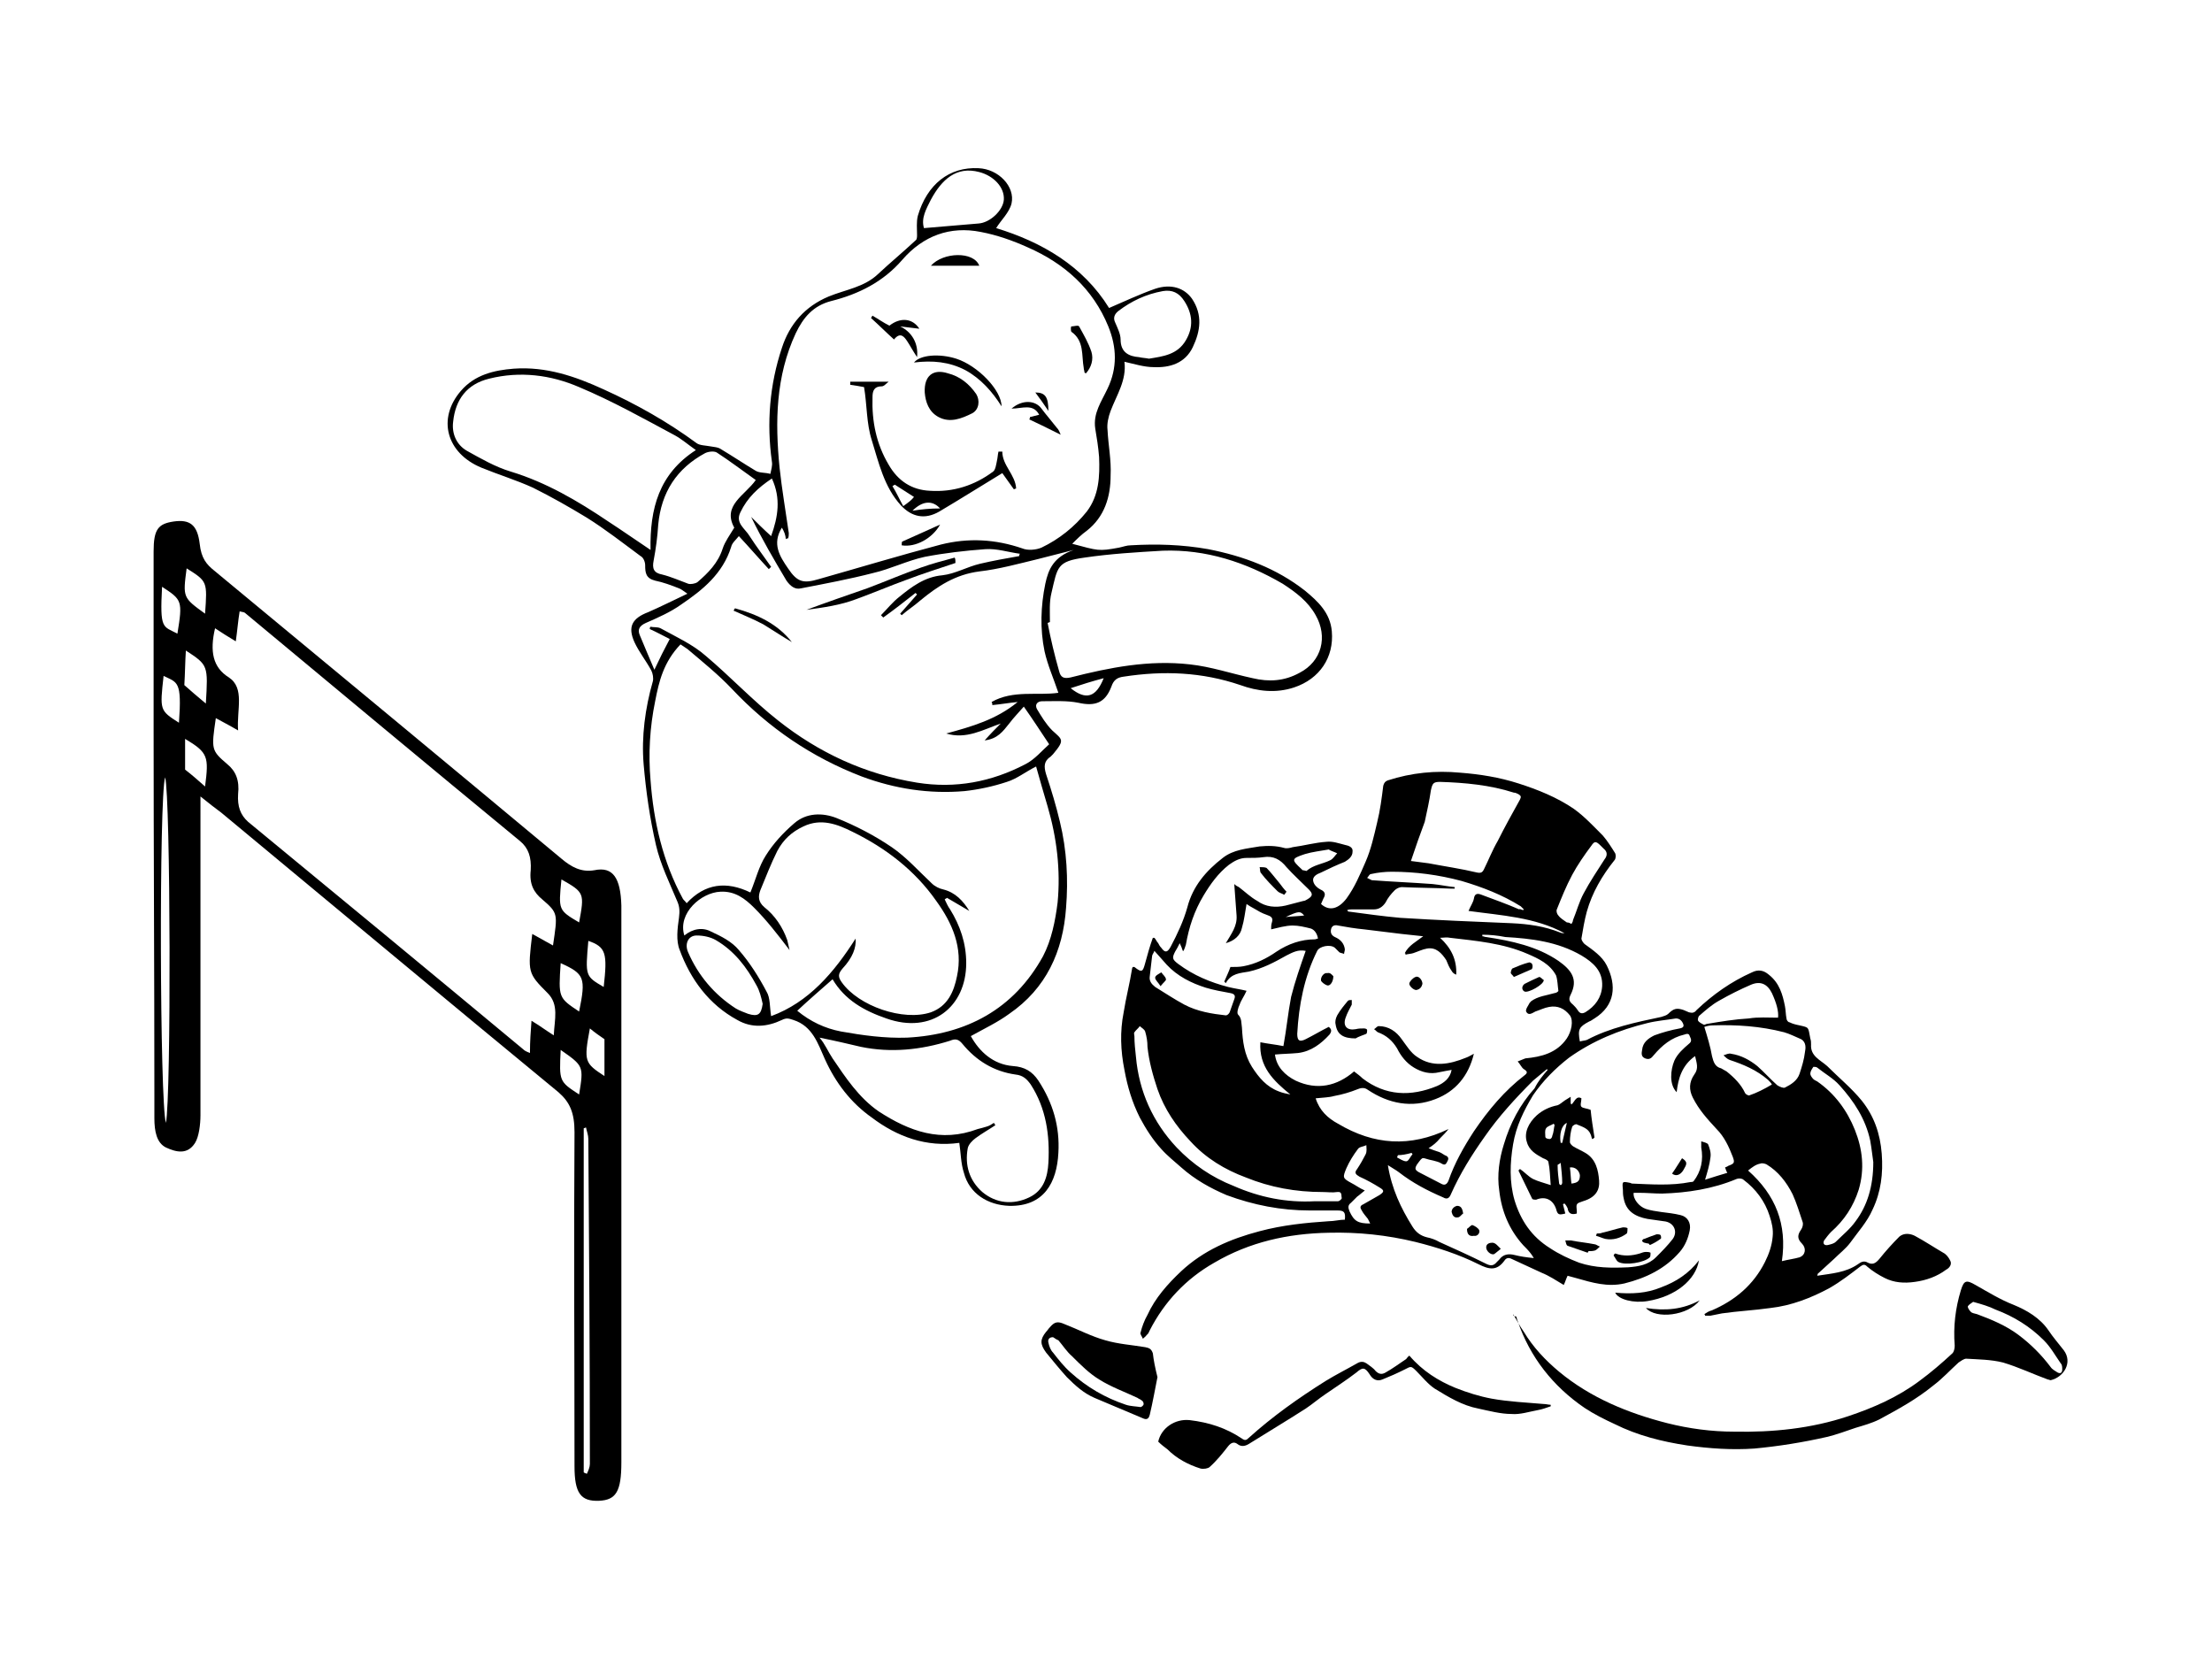 <?xml version="1.0" encoding="utf-8"?>
<!-- Generator: Adobe Illustrator 17.1.0, SVG Export Plug-In . SVG Version: 6.00 Build 0)  -->
<!DOCTYPE svg PUBLIC "-//W3C//DTD SVG 1.1//EN" "http://www.w3.org/Graphics/SVG/1.1/DTD/svg11.dtd">
<svg version="1.1" id="Layer_1" xmlns="http://www.w3.org/2000/svg" xmlns:xlink="http://www.w3.org/1999/xlink" x="0px" y="0px"
	 viewBox="0 0 288 216" enable-background="new 0 0 288 216" xml:space="preserve">
<g>
	<path d="M131.9,138.8c1.5,0.1,2.5,0.7,3.3,1.9c1.9,2.9,2.8,6,2.6,9.4c-0.2,3.9-1.9,7-6.4,6.9c-2.8-0.1-5.2-1.6-5.9-4.3
		c-0.4-1.2-0.4-2.6-0.6-3.9c-4.3,0.6-8.1-0.8-11.4-3.3c-2.7-1.9-4.7-4.5-6.1-7.6c-0.9-2-1.6-4.3-4.1-5.1c-0.6-0.2-0.9-0.3-1.5,0
		c-1.9,0.9-3.9,1.1-5.8,0c-3.7-2-6.1-5.3-7.5-9.1c-0.5-1.2-0.3-2.8-0.1-4.2c0.1-0.8,0.1-1.4-0.2-2.1c-1-2.4-2.2-4.8-2.8-7.4
		c-0.8-3.5-1.3-7-1.6-10.5c-0.3-3.6,0.2-7.3,1.2-10.8c0.1-0.4,0-1-0.2-1.4c-0.7-1.3-1.6-2.4-2.2-3.7c-0.9-2-0.3-3.1,1.8-3.9
		c1.6-0.7,3.2-1.5,5.1-2.4c-0.6-0.4-0.8-0.6-1.1-0.7c-1-0.4-2.1-0.8-3.1-1c-1.2-0.3-1.3-1-1.3-2c0-0.4-0.2-1-0.6-1.2
		c-2.3-1.7-4.6-3.5-7-5c-2.3-1.4-4.6-2.7-7-3.9c-2.2-1-4.5-1.7-6.7-2.6c-4.6-1.9-5.8-6.4-2.7-10c1.8-2.1,4.3-2.7,6.9-2.9
		c4.2-0.3,8,1,11.7,2.7c4.2,1.9,8.3,4.2,12.1,7c0.4,0.3,1.2,0.3,1.7,0.4c0.5,0.1,1.1,0.1,1.5,0.4c1.5,0.9,3,1.9,4.5,2.8
		c0.5,0.3,1.2,0.2,1.9,0.4c0.1-0.5,0.3-1.1,0.2-1.6c-0.7-5-0.3-10,1.3-14.8c1-3.1,3-5.4,6.1-6.7c2.2-0.9,4.6-1.2,6.4-2.9
		c1.6-1.5,3.3-2.9,4.9-4.4c0.2-0.1,0.2-0.5,0.2-0.7c0-0.8-0.1-1.7,0.1-2.5c1.2-4.1,4.1-6.4,7.9-6.2c2.6,0.1,4.8,2.4,4.3,4.6
		c-0.3,1.2-1.4,2.2-2,3.2c5.9,1.8,11.3,4.9,14.7,10.4c2.1-0.9,4-1.8,6-2.5c2.1-0.7,3.8-0.1,4.8,1.3c1.4,2.1,1.1,4.2,0.1,6.3
		c-1,2.1-3,2.7-5.1,2.6c-1.2,0-2.5-0.4-3.8-0.7c0.3,2.4-1,4.3-1.8,6.4c-0.3,0.8-0.5,1.7-0.4,2.5c0.1,2,0.5,3.9,0.4,5.9
		c0,2.8-0.8,5.4-3.1,7.2c-0.7,0.5-1.3,1.1-1.9,1.7c3.4,0.9,3.4,1,6.1,0.5c0.5-0.1,1-0.3,1.5-0.3c3.4-0.2,6.7-0.1,10.1,0.5
		c4.6,0.9,8.9,2.5,12.6,5.4c1.7,1.4,3.3,2.9,3.5,5.3c0.3,3.4-1.6,6.2-4.9,7.3c-2.4,0.8-4.8,0.5-7-0.3c-5-1.7-10-1.9-15.2-1.1
		c-0.8,0.1-1.3,0.4-1.6,1.3c-0.8,2.1-2.1,2.6-4.3,2.1c-1.5-0.3-3.1-0.2-4.7-0.2c-0.6,0-1,0.4-0.7,1c0.6,1,1.2,2,2,2.8
		c1.3,1.2,1.7,1.2,0.1,3.1c-0.1,0.1-0.2,0.2-0.3,0.3c-0.9,0.6-0.9,1.3-0.6,2.3c0.7,2.1,1.3,4.1,1.8,6.2c0.9,3.7,1.1,7.5,0.8,11.2
		c-0.4,5.7-2.6,10.5-7.4,13.8c-1.5,1.1-3.2,1.9-5,2.9C127.5,136.9,129.3,138.6,131.9,138.8z M101.8,68.7c-1.3,2.1-0.3,3.7,0.8,5.3
		c1.2,1.8,2,2,4,1.4c5.3-1.5,10.6-3.1,15.9-4.5c3.6-0.9,7.1-0.7,10.6,0.5c0.7,0.3,1.8,0.2,2.5-0.1c2.3-1.1,4.3-2.7,5.9-4.7
		c1.6-2.1,1.7-4.6,1.6-7.1c-0.1-1.3-0.3-2.5-0.5-3.7c-0.3-2,0.8-3.5,1.6-5.2c1.3-2.7,1.2-5.4,0.1-8.1c-2-4.9-5.7-8.2-10.5-10.3
		c-2-0.9-4-1.6-6.1-2c-4-0.8-7.5,0.5-10.2,3.6c-2.5,2.9-5.7,4.5-9.3,5.4c-2.3,0.6-3.6,2.1-4.6,4.2c-2.6,5.6-2.7,11.5-2.1,17.5
		c0.3,2.8,0.8,5.7,1.2,8.5c0,0.2,0,0.5-0.1,0.7c-0.1,0-0.2,0-0.3,0.1C102.3,69.7,102.1,69.2,101.8,68.7z M119.4,77.4
		c-0.1-0.1-0.1-0.1-0.2-0.2c-1.4,1.1-2.8,2.2-4.2,3.2c-0.1-0.1-0.2-0.2-0.3-0.3c0.8-0.8,1.5-1.7,2.4-2.4c1.6-1.3,3.3-2.6,5.6-2.8
		c1.7-0.2,3.2-1.1,4.9-1.5c1.7-0.4,3.4-0.7,5.1-1c0-0.1,0-0.2,0.1-0.3c-1.5-0.2-3-0.7-4.5-0.6c-2.7,0.2-5.3,0.5-7.9,1
		c-2.3,0.5-4.5,1.6-6.7,2.1c-3.1,0.8-6.3,1.4-9.4,2c-0.8,0.2-1.4-0.3-1.9-1c-1.6-2.7-3.2-5.4-4.6-8.3c0.8,0.8,1.6,1.6,2.6,2.5
		c0.9-2.5,1.3-4.9,0.1-7.5c-1.8,1.2-3.2,2.5-4.1,4.4c-0.7,1.4,0.6,2.1,1.2,3.1c0.9,1.4,1.9,2.7,2.8,4c-0.1,0.1-0.2,0.2-0.3,0.3
		c-1.3-1.4-2.5-2.8-3.9-4.3c-0.4,0.5-0.9,0.9-1,1.4c-1.1,3.5-3.7,5.6-6.5,7.5c-1.4,1-3,1.7-4.6,2.4c-0.9,0.4-1.1,0.9-0.8,1.6
		c0.6,1.4,1.2,2.9,1.9,4.5c0.7-1.5,1.3-2.7,2-4c-0.8-0.4-1.7-0.9-2.6-1.3c0-0.1,0-0.2,0.1-0.3c0.4,0.1,0.9,0,1.3,0.2
		c2,1.1,4.2,2.1,5.9,3.6c3.2,2.7,6.1,5.8,9.4,8.4c5.3,4.2,11.3,7,18.1,8.1c5,0.8,9.7-0.1,14.1-2.4c1.2-0.6,2.2-1.8,3.1-2.6
		c-1.2-1.8-2.1-3.2-3.3-4.9c-0.6,0.7-1.3,1.4-1.9,2.2c-0.8,1-1.5,2-3.2,2.2c0.8-0.9,1.4-1.5,2.1-2.2c-2.3,0.8-4.5,2.1-7.1,1.3
		c3.3-0.9,6.5-1.8,9.3-4.1c-1.1,0.1-2.2,0.3-3.3,0.4c0-0.1,0-0.3-0.1-0.4c2.8-1.6,6-0.8,8.7-1.2c-0.6-1.8-1.4-3.6-1.8-5.4
		c-0.6-2.9-0.5-5.9,0.1-8.8c0.4-1.9,1.1-3.5,3.7-4.4c-1.6,0.4-3.1,0.8-4.7,1.2c-2.5,0.6-5,1.3-7.6,1.6c-3.1,0.4-5.4,1.9-7.7,3.8
		c-0.8,0.7-1.6,1.2-2.4,1.9c-0.1-0.1-0.2-0.2-0.2-0.2C118,79,118.7,78.2,119.4,77.4z M85.3,91.3c-0.7,3.4-0.9,6.9-0.6,10.3
		c0.4,5.4,1.6,10.6,4.2,15.4c0.1,0.2,0.3,0.3,0.5,0.6c2.4-2.6,5.2-2.9,8.3-1.4c0.7-1.7,1.1-3.4,2-4.8c1-1.6,2.3-3,3.7-4.2
		c1.6-1.4,3.7-1.4,5.5-0.7c2.5,1,5,2.3,7.2,3.8c1.9,1.3,3.5,3.1,5.2,4.7c0.4,0.4,1,0.7,1.5,0.8c1.6,0.4,2.6,1.5,3.4,2.8
		c-1-0.6-1.9-1.1-2.9-1.7c-0.1,0.1-0.2,0.1-0.3,0.2c0.2,0.4,0.4,0.9,0.7,1.3c1.3,2.1,2.1,4.4,2.1,7c0,5.7-4.5,9.3-10.4,7.2
		c-2.9-1-5.4-2.4-7-5.1c-1.6,1.4-3.1,2.7-4.6,4.1c1.7,1.4,3.6,2.3,5.7,2.7c2.8,0.5,5.7,0.9,8.6,0.8c7.7-0.4,13.9-3.7,17.7-10.6
		c1.1-2.1,1.6-4.6,1.9-7c0.4-4.2-0.1-8.4-1.3-12.5c-0.5-1.7-1-3.4-1.5-5.2c-1.4,0.7-2.5,1.6-3.8,2c-1.8,0.6-3.7,1-5.5,1.2
		c-4.6,0.4-9.1-0.3-13.4-1.9c-6.5-2.5-12.1-6.3-16.9-11.4c-1.8-1.9-3.8-3.5-5.8-5.2c-0.3-0.2-0.6-0.4-0.9-0.6
		C86.4,86.2,85.8,88.7,85.3,91.3z M98.2,118.2c-1.2-1.2-2.5-2.2-4.4-2.1c-2.5,0.1-5.6,2.8-4.7,5.7c1.1-0.9,2.4-1.1,3.5-0.5
		c1.3,0.6,2.7,1.3,3.6,2.4c1.4,1.6,2.6,3.5,3.6,5.4c0.5,0.8,0.4,2,0.6,3.2c4.9-1.8,8.2-5.7,11-10.1c0.1,1.2-0.4,2.5-1.7,3.9
		c-0.6,0.7-0.6,1.1-0.1,1.8c2.2,3.1,8,5.1,11.6,3.9c2.2-0.8,3-2.7,3.4-4.7c0.8-3.7-0.6-6.9-2.7-9.8c-2.8-4-6.6-6.9-10.9-9
		c-2-1-4.1-1.8-6.4-0.7c-1.5,0.7-2.6,1.7-3.4,3.2c-0.8,1.6-1.5,3.4-2.2,5.1c-0.3,0.8-0.3,1.5,0.5,2.2c1.4,1.1,2.4,2.6,3,4.3
		c0.1,0.4,0.2,0.9,0.3,1.3C101.2,121.6,99.8,119.8,98.2,118.2z M137.9,87.4c0.2,0.8,0.6,1,1.5,0.8c5.1-1.3,10.2-2.3,15.5-1.7
		c2.8,0.3,5.4,1.2,8.2,1.8c2.1,0.5,4.1,0.4,6.1-0.7c2.9-1.5,3.7-4.7,2.1-7.5c-1-1.8-2.6-3-4.3-4.1c-4.8-2.8-10-4.5-15.6-4.3
		c-3.4,0.2-6.8,0.4-10.2,0.9c-3.6,0.5-3.5,1.2-4.3,4.6c-0.3,1.2-0.2,2.5-0.2,3.8c-0.1,0-0.2,0.1-0.3,0.1
		C136.8,83.2,137.3,85.3,137.9,87.4z M90.6,58.6c-1-0.7-1.8-1.4-2.7-1.9c-4.1-2.2-8.2-4.5-12.5-6.3c-3.7-1.6-7.7-2.1-11.7-1.1
		c-2.9,0.7-4.4,2.7-4.7,5.6c-0.2,1.5,0.4,3,1.8,3.8c1.8,1,3.7,2.1,5.7,2.7c4.6,1.4,8.7,3.8,12.7,6.5c1.7,1.1,3.4,2.3,5.5,3.7
		C84.6,66.2,85.8,61.7,90.6,58.6z M108.4,137.8c1.7,2.5,3.4,5.1,6,6.9c4,2.6,8.1,4.1,12.9,2.3c0.4-0.1,0.8-0.2,1.1-0.3
		c0.4-0.1,0.7-0.3,1-0.5c0.1,0.1,0.1,0.2,0.2,0.3c-0.9,0.6-1.8,1.1-2.6,1.7c-0.4,0.3-0.9,0.8-1,1.3c-0.4,2.2,0.2,4.2,1.9,5.7
		c1.8,1.5,4,1.7,6.1,0.7c1.9-0.9,2.4-2.7,2.5-4.5c0.2-3.6-0.3-7.1-2.3-10.2c-0.5-0.7-1-1.2-2-1.3c-2.8-0.4-5.1-1.8-6.9-4
		c-0.5-0.6-0.9-0.7-1.6-0.4c-3.8,1.2-7.7,1.6-11.6,0.8c-1.7-0.4-3.4-0.8-5.4-1.2C107.4,135.9,107.8,136.9,108.4,137.8z M98.4,62.5
		c-1.7-1.2-3.4-2.5-5.1-3.6c-0.4-0.2-1.1-0.1-1.5,0.1c-3.7,2-5.7,5.1-6.1,9.3c-0.1,1.6-0.3,3.1-0.6,4.7c-0.2,1,0,1.6,1.1,1.8
		c1.2,0.3,2.3,0.8,3.4,1.2c0.3,0.1,0.9,0,1.2-0.2c1.4-1.2,2.7-2.5,3.3-4.4c0.3-0.9,0.9-1.7,1.5-2.7C94,65.8,97,64.5,98.4,62.5z
		 M154.4,44.3c1-1.7,0.9-3.4-0.2-5.1c-0.7-1.1-1.6-1.5-2.8-1.3c-2.2,0.4-4.1,1.3-5.8,2.6c-0.5,0.4-0.7,0.9-0.4,1.5
		c0.3,0.7,0.7,1.5,0.7,2.2c0,1.7,1.1,2.2,2.4,2.3c0.4,0.1,0.8,0.1,1.3,0.2C151.4,46.4,153.3,46.2,154.4,44.3z M127.4,29.1
		c1.5-0.1,3.2-1.7,3.3-3.1c0.1-1.6-1.3-3.1-3.2-3.6c-3-0.8-4.9,1-6.3,3.6c-0.6,1.2-1.3,2.4-0.9,3.7
		C122.8,29.5,125.1,29.3,127.4,29.1z M98.5,128.3c-1.3-2.4-2.9-4.5-5.3-5.9c-0.7-0.4-1.6-0.6-2.5-0.6c-1.1,0-1.6,1.1-1.1,2.2
		c1.3,3,3.4,5.5,6.2,7.3c0.5,0.3,1.1,0.5,1.6,0.7c1.3,0.4,1.7,0.1,1.9-1.3C99.1,129.8,98.9,129,98.5,128.3z M143.7,88.3
		c-1.5,0.4-2.8,0.8-4.3,1.3C141.4,91.2,142.7,90.8,143.7,88.3z"/>
	<path d="M114.8,50.3c-1,0-1.2,0.6-1.2,1.4c-0.1,3.2,0.5,6.1,2.1,8.8c1.2,2.1,3,3.3,5.4,3.4c3,0.2,5.8-0.7,8.2-2.5
		c0.3-0.2,0.4-0.9,0.5-1.4c0.1-0.4,0.1-0.8,0.2-1.2c0.2,0,0.3,0,0.5,0c0,1.8,1.7,3,1.8,4.8c-0.1,0-0.2,0.1-0.3,0.1
		c-0.5-0.7-1-1.4-1.5-2.1c-2.8,1.7-5.5,3.4-8.2,5c-1.9,1.1-3.6,0.7-5-0.8c-2.2-2.4-2.9-5.6-3.8-8.5c-0.7-2.2-0.6-4.5-1-6.9
		c-0.5-0.1-1.1-0.2-1.8-0.3c0-0.1,0-0.3,0-0.4c1.6,0,3.2,0,5,0C115.3,50,115.1,50.3,114.8,50.3z M122.4,66.2c-1-1.1-2.3-1-3.6,0.3
		C120,66.3,121.2,66.2,122.4,66.2z M119,64.7c-0.8-0.5-1.7-1.1-2.5-1.6c-0.1,0.1-0.2,0.1-0.3,0.2c0.5,0.8,0.9,1.7,1.4,2.6
		C118.3,65.4,118.7,65.1,119,64.7z"/>
	<path d="M120.4,51.1c0.1,1.2,0.5,2.5,1.8,3.2c1.5,0.8,3,0.2,4.4-0.5c0.9-0.5,1-1.7,0.5-2.5c-0.9-1.3-2.1-2.3-3.7-2.7
		C121.5,48,120.3,48.9,120.4,51.1z"/>
	<path d="M130.4,52.9c0-2.1-3.1-5.3-5.9-6.2c-2.2-0.7-4.7-0.5-5.5,0.5c2.4-0.3,4.6-0.1,6.7,1C127.7,49.3,129.2,51,130.4,52.9z"/>
	<path d="M115.8,42.4c-0.8-0.4-1.5-0.9-2.2-1.3c-0.1,0.1-0.1,0.2-0.2,0.3c1,0.9,2,1.9,3,2.8c0.8-1,1.3-0.4,1.7,0.2
		c0.4,0.6,0.7,1.2,1.3,2.1c0.2-1.8-0.7-3.3-2.2-4c0.8,0.1,1.6,0.2,2.5,0.3C118.8,41.4,117.2,41.3,115.8,42.4z"/>
	<path d="M141.4,48.6c0.7-0.8,1-1.8,0.7-2.8c-0.4-1.2-1-2.2-1.6-3.3c-0.1-0.2-0.7,0-1,0c-0.1,0-0.1,0.6,0,0.7
		c1.7,1.2,1.3,3.1,1.6,4.7c0,0.2,0.1,0.4,0.1,0.6C141.2,48.5,141.3,48.6,141.4,48.6z"/>
	<path d="M131.7,53.2c1.4,0,2.8-0.7,3.6,0.8c-0.4,0.1-0.8,0.2-1.2,0.3c0,0.1,0,0.2-0.1,0.3c1.3,0.6,2.5,1.2,4.1,2
		c-0.2-0.5-0.3-0.7-0.5-0.9c-0.7-0.9-1.4-1.7-2-2.5C134.8,52.1,133.1,52,131.7,53.2z"/>
	<path d="M127.5,34.6c-0.7-1.9-4.7-1.8-6.3,0C123.3,34.6,125.4,34.6,127.5,34.6z"/>
	<path d="M122.4,68.3c-1.8,0.8-3.3,1.5-4.9,2.2c-0.1,0-0.1,0.3-0.1,0.5C119.2,71.3,121.4,70.1,122.4,68.3z"/>
	<path d="M136.5,53.5c0-1.8-0.4-2.4-1.7-2.4C135.4,51.9,135.9,52.6,136.5,53.5z"/>
	<path d="M124.3,72.6c-1.5,0.4-3,0.8-4.4,1.3c-2.3,0.8-4.6,1.8-7,2.7c-2.6,0.9-5.2,1.8-7.9,2.8c2.2-0.3,4.4-0.6,6.5-1.4
		c2.2-0.8,4.3-1.7,6.5-2.5c2.1-0.8,4.3-1.5,6.4-2.2C124.4,73,124.4,72.8,124.3,72.6z"/>
	<path d="M103.1,83.6c-1.9-2.4-4.5-3.6-7.4-4.4c-0.1,0.1-0.1,0.2-0.2,0.3c1.3,0.6,2.6,1.1,3.9,1.8C100.7,82.1,101.9,82.9,103.1,83.6
		z"/>
</g>
<g>
	<path d="M236.6,166.1c1.9-0.3,3.7-0.4,5.3-1.5c0.4-0.3,0.8-0.5,1.3-0.2c0.6,0.3,1,0.1,1.5-0.5c0.8-1,1.7-2,2.6-2.9
		c0.6-0.5,1.4-0.4,2-0.1c1.3,0.7,2.5,1.5,3.7,2.2c0.4,0.2,0.7,0.6,0.9,1c0.3,0.5-0.1,1-0.5,1.2c-1.2,0.9-2.6,1.4-4.1,1.6
		c-1.4,0.2-2.7,0.1-3.9-0.5c-0.8-0.4-1.6-0.9-2.3-1.5c-0.3-0.3-0.5-0.3-0.9,0c-1.3,1-2.6,2-4,2.8c-2.4,1.3-5,2.3-7.7,2.6
		c-2.1,0.3-4.2,0.4-6.3,0.7c-0.5,0.1-1,0.2-1.5,0.3c-0.2,0-0.4,0-0.7,0c0-0.1,0-0.1-0.1-0.2c0.3-0.2,0.6-0.4,1-0.5
		c3-1.3,5.4-3.3,6.9-6.3c0.5-1,0.9-2.1,1-3.3c0.1-0.9-0.1-1.8-0.4-2.7c-0.6-1.9-1.8-3.5-3.4-4.7c-0.2-0.2-0.7-0.2-0.9-0.1
		c-3.1,1.3-6.4,1.8-9.7,1.9c-1,0-2-0.1-3-0.1c-0.2,0-0.5,0-0.7,0c-0.1,0.8,0.7,1.8,1.6,2.1c0.6,0.2,1.3,0.3,2,0.4
		c0.8,0.1,1.7,0.2,2.5,0.4c0.9,0.2,1.4,1,1.2,2c-0.2,1-0.6,2-1.3,2.8c-1.9,2.2-4.4,3.4-7.2,4.1c-2.2,0.5-4.2-0.1-6.3-0.7
		c-0.4-0.1-0.7-0.2-1.1-0.3c-0.2,0.4-0.3,0.8-0.5,1.2c-1-0.6-1.9-1.2-2.9-1.6c-1.3-0.6-2.6-1.2-3.9-1.8c-0.4-0.2-0.7-0.1-0.9,0.2
		c-1,1.4-2,1.2-3.4,0.5c-2.6-1.3-5.4-2.2-8.2-2.9c-3.7-0.9-7.5-1.3-11.3-1.2c-5.3,0.1-10.3,1.2-14.9,3.9c-3.7,2.1-6.5,5.1-8.4,8.8
		c-0.1,0.2-0.2,0.5-0.4,0.6c-0.1,0.2-0.3,0.3-0.5,0.5c-0.1-0.3-0.4-0.6-0.3-0.8c0.2-0.8,0.5-1.6,0.9-2.3c1-2.2,2.6-4,4.4-5.7
		c2.9-2.7,6.4-4.2,10.2-5.2c3-0.8,6-1.1,9-1.3c0.7,0,1.4-0.2,2.1-0.2c0.1-1-0.1-1.2-1-1.2c-1.2,0-2.4,0-3.6,0c-3.7,0-7.3-0.7-10.8-2
		c-2.1-0.9-4.1-2-5.9-3.6c-0.9-0.8-1.8-1.5-2.6-2.4c-1.1-1.2-2-2.6-2.8-4.1c-1-2-1.6-4-2-6.2c-0.5-2.5-0.6-5-0.1-7.5
		c0.3-1.9,0.8-3.8,1.1-5.7c0-0.1,0.1-0.2,0.1-0.2c0.1,0,0.1,0,0.2,0c1,0.8,1.1,0.6,1.4-0.5c0.3-1.1,0.6-2.2,1-3.3c0.1,0,0.2,0,0.2,0
		c0.2,0.2,0.3,0.5,0.5,0.7c0.1,0.2,0.2,0.4,0.4,0.6c0.5,0.7,0.8,0.6,1.2-0.1c0.9-1.7,1.7-3.4,2.2-5.2c0.7-2.7,2.4-4.7,4.6-6.4
		c1.4-1.1,3.1-1.2,4.8-1.5c1.1-0.1,2.1-0.1,3.2,0.2c0.3,0.1,0.8,0,1.1-0.1c1.5-0.2,2.9-0.6,4.4-0.7c0.8-0.1,1.6,0.2,2.4,0.4
		c0.5,0.1,1.1,0.3,1,0.9c0,0.6-0.5,1-1,1.3c-1,0.4-2.1,0.9-3.1,1.4c-0.5,0.2-1.2,0.5-1,1.2c0.1,0.4,0.5,0.8,0.9,1
		c0.7,0.3,0.7,0.7,0.4,1.2c-0.1,0.2-0.2,0.5-0.3,0.7c1.1,1,2.3,0.6,3.3-0.7c1.1-1.5,1.8-3.2,2.5-4.8c0.7-1.6,1.1-3.4,1.5-5.1
		c0.4-1.6,0.6-3.2,0.8-4.8c0.1-0.4,0.3-0.6,0.6-0.7c3.1-1,6.2-1.3,9.4-1c2.6,0.2,5.1,0.6,7.6,1.4c2.5,0.8,5,1.8,7.2,3.3
		c1.4,1,2.6,2.3,3.8,3.5c0.6,0.7,1.1,1.5,1.6,2.3c0.1,0.2,0.1,0.7-0.1,0.9c-1.6,2-2.9,4.2-3.6,6.7c-0.3,1.1-0.5,2.3-0.7,3.5
		c0,0.2,0.2,0.5,0.4,0.7c1.1,0.8,2.3,1.6,2.9,2.8c1.3,2.6,1.1,5.2-1.6,6.9c-0.2,0.1-0.4,0.3-0.7,0.4c-1.3,0.7-1.5,1-1.2,2.6
		c0.3-0.1,0.6-0.1,0.9-0.2c3-1.6,6.4-2.3,9.7-3c0.3-0.1,0.7-0.2,0.9-0.4c0.7-0.7,1.1-0.8,2-0.5c0.2,0.1,0.5,0.2,0.7,0.3
		c0.4,0.1,0.7,0.1,1-0.3c2.1-2,4.5-3.7,7.2-4.9c0.8-0.4,1.5-0.3,2.2,0.3c1.4,1.1,1.8,2.6,2.1,4.1c0.1,0.5,0.1,1.1,0.2,1.6
		c0,0.2,0.2,0.5,0.4,0.5c0.4,0.2,0.8,0.3,1.3,0.4c1.3,0.3,1.1,0.2,1.4,1.7c0.1,0.3,0.1,0.5,0.1,0.8c-0.1,1.5,1.2,2,2.1,2.8
		c1.5,1.5,3.2,2.9,4.5,4.5c1.6,2,2.4,4.3,2.6,6.9c0.2,2.6-0.1,5-1.2,7.3c-0.7,1.6-1.9,2.9-2.9,4.3c-0.6,0.8-1.4,1.4-2.1,2.1
		c-0.8,0.7-1.5,1.4-2.3,2.1C236.7,165.7,236.7,165.8,236.6,166.1z M186,149.5c0.5,0.2,0.8,0.3,1.1,0.4c0.4,0.1,0.7,0.3,1,0.5
		c0.3,0.1,0.6,0.3,0.4,0.7c-0.2,0.4-0.3,0.7-0.8,0.4c-0.3-0.2-0.7-0.3-1.1-0.4c-1.6-0.3-1.2-0.7-2.1,0.5c-0.3,0.5-0.3,0.7,0.2,1
		c1,0.5,1.9,1,2.9,1.5c0.5,0.3,0.8,0.1,1-0.4c0.8-2.3,2-4.4,3.3-6.4c1.9-2.8,4-5.3,6.6-7.3c0.4-0.3,0.4-0.5-0.1-0.8
		c-0.3-0.2-0.5-0.7-0.8-1c0.3-0.1,0.7-0.3,1-0.4c2.1-0.2,4.1-0.7,5.4-2.6c0.6-0.9,0.9-2.3,0.4-3c-0.7-0.9-1.6-1.3-2.7-1.1
		c-0.6,0.1-1.2,0.4-1.8,0.6c-0.4,0.2-0.9,0.6-1.2,0c-0.1-0.3,0.3-0.8,0.5-1.2c0,0,0.1,0,0.1-0.1c0.9-0.7,2.1-0.8,3.1-1.1
		c0.2,0,0.5-0.2,0.5-0.3c-0.1-0.7-0.1-1.4-0.3-2c-0.8-1.5-2.3-2.2-3.7-2.8c-3.2-1.4-6.7-1.7-10.1-2.1c-0.4-0.1-0.9,0-1.3,0
		c1.4,1.3,2.2,2.8,2.1,4.8c-0.3-0.1-0.5-0.3-0.6-0.5c-0.3-0.4-0.5-0.9-0.7-1.4c-0.6-0.9-1.3-1.7-2.5-1.5c-0.6,0.1-1.2,0.4-1.8,0.6
		c-0.3,0.1-0.7,0.1-1,0.2c0-0.1,0-0.2-0.1-0.2c0.5-1,1.5-1.5,2.4-2.2c-1-0.1-1.9-0.2-2.8-0.3c-1.6-0.2-3.3-0.4-4.9-0.6
		c-1.1-0.1-2.3-0.3-3.4-0.5c-0.4-0.1-0.8,0-0.9,0.5c-0.1,0.5,0.1,0.8,0.5,1c0.7,0.3,1.2,0.8,1.3,1.6c0,0.2-0.1,0.4-0.1,0.6
		c-0.2-0.1-0.4-0.1-0.6-0.2c-0.2-0.2-0.4-0.4-0.6-0.6c-0.6-0.5-2-0.2-2.3,0.4c-1.7,3.4-2.4,7.1-2.6,10.8c0,0.9,0.3,1.1,1.1,0.7
		c1-0.5,2-1.1,3-1.6c0.4,0.3,0.4,0.6,0.1,1c-1.1,1.2-2.4,2.2-4.1,2.4c-1,0.1-2,0.1-3,0.2c0.2,1.6,1.3,2.7,2.7,3.4
		c2.8,1.3,5.4,0.7,7.6-1.2c0.4,0.3,0.8,0.6,1.1,0.9c3,2.3,6.3,2.4,9.7,1c0.9-0.4,1.7-1,1.9-2.1c-0.6,0.1-1.1,0.2-1.6,0.3
		c-1.2,0.3-2.3,0-3.3-0.6c-1-0.6-1.7-1.5-2.2-2.5c-0.6-1-1.4-1.7-2.5-2.1c-0.2-0.1-0.3-0.3-0.5-0.4c0.2-0.1,0.4-0.4,0.6-0.4
		c1.3,0,2.3,0.7,3,1.7c0.6,0.8,1.2,1.8,2,2.3c2,1.4,4.2,1,6.4,0.1c0.3-0.1,0.6-0.3,1-0.5c-0.7,2.9-2.4,4.9-5,5.9
		c-3.1,1.2-6.1,0.6-8.8-1.2c-0.4-0.3-0.8-0.3-1.3-0.1c-1,0.4-2,0.7-3.1,0.9c-0.7,0.2-1.5,0.2-2.4,0.3c0.5,1.6,1.6,2.6,2.9,3.3
		c4.7,2.8,9.4,3.1,14.4,0.7c-0.3,0.4-0.7,0.8-1.1,1.2C187,148.8,186.6,149.1,186,149.5z M218.3,142.2c-1-1-0.8-2.9-0.3-4.1
		c0.4-0.9,1.2-1.6,1.9-2.2c0.4-0.3,0.3-0.6,0.1-1c-0.1-0.4-0.4-0.3-0.7-0.2c-1.7,0.4-2.9,1.4-4,2.7c-0.3,0.4-0.6,0.6-1.1,0.4
		c-0.5-0.2-0.5-0.6-0.4-1.1c0.1-1,0.8-1.5,1.6-1.9c1.1-0.4,2.2-0.7,3.3-0.9c0.5-0.1,0.6-0.3,0.4-0.7c-0.2-0.4-0.5-0.6-0.9-0.6
		c-1.2,0.2-2.5,0.3-3.7,0.6c-3.7,0.9-7.1,2.3-10.2,4.5c-1.8,1.4-3.4,3-4.7,4.9c-1.2,2-2.2,4-2.6,6.4c-0.4,2.4-0.5,4.9,0.2,7.3
		c0.8,2.6,2.2,4.7,4.6,6.2c1.2,0.8,2.5,1.4,3.8,1.9c2.1,0.7,4.2,0.7,6.4,0.6c1.3-0.1,2.6-0.3,3.6-1.3c0.8-0.8,1.5-1.5,2.2-2.4
		c0.7-1,0.1-2.2-1.2-2.3c-0.7-0.1-1.4-0.2-2.1-0.3c-1.6-0.3-2.8-1-3.1-2.7c-0.1-0.4-0.1-0.8-0.1-1.1c-0.1-1.1-0.1-1.1,0.9-0.9
		c0.1,0,0.2,0.1,0.3,0.1c2.5,0.1,5.1,0.3,7.6-0.2c0.1,0,0.3,0,0.4-0.1c1-1.3,1.3-2.8,1-4.4c0-0.2,0-0.5,0-0.8
		c0.3,0.1,0.8,0.2,0.9,0.4c0.2,0.5,0.4,1.1,0.3,1.7c-0.1,0.9-0.4,1.9-0.7,2.9c0.9-0.3,1.9-0.6,2.9-0.9c-0.2-0.3-0.2-0.5-0.3-0.7
		c0.2-0.1,0.3-0.1,0.4-0.2c0.8-0.3,0.9-0.4,0.6-1.2c-0.5-1.3-1.1-2.6-2.1-3.6c-1.2-1.3-2.3-2.5-3.1-4.1c-0.5-1-0.5-2,0.2-3
		c0.6-0.8,0.3-1.5,0.1-2.4C219,138.7,218.5,140.4,218.3,142.2z M159.6,122.8c0.7-1.2,1.5-2.2,1.4-3.6c-0.1-1.3-0.2-2.7-0.3-4.1
		c0.2,0.2,0.4,0.3,0.6,0.4c0.8,0.6,1.5,1.3,2.4,1.8c1.1,0.8,2.4,0.9,3.7,0.6c0.8-0.2,1.5-0.4,2.3-0.6c0.2,0,0.3-0.1,0.5-0.2
		c0.7-0.4,0.8-0.7,0.2-1.3c-1-1-2-1.9-2.9-2.9c-0.8-1-1.7-1.5-3-1.3c-0.7,0.1-1.4,0.1-2.2,0.1c-0.9,0-1.6,0.4-2.3,0.9
		c-1.4,1.1-2.4,2.5-3.3,4c-1.2,2-1.9,4.1-2.3,6.4c-0.1,0.3-0.2,0.6-0.3,0.8c0,0-0.1,0-0.1,0c-0.1-0.3-0.2-0.6-0.4-1
		c-0.2,0.4-0.4,0.8-0.6,1.1c-0.4,0.8-0.4,1,0.4,1.6c2,1.5,4.2,2.4,6.5,3c0.8,0.2,1.6,0.3,2.4,0.5c-0.3,0.7-0.7,1.2-0.9,1.8
		c-0.2,0.4-0.4,1.1-0.2,1.3c0.5,0.5,0.4,1.1,0.5,1.7c0.1,1.8,0.3,3.5,1.3,5.1c0.9,1.4,1.9,2.6,3.5,3.2c0.5,0.2,1,0.3,1.5,0.4
		c-2.2-1.8-4.1-3.6-3.9-6.8c1,0.2,2,0.3,3,0.5c0.4-2.2,0.6-4.3,1-6.4c0.5-2,1.2-4,1.9-6c-1-0.2-1.7,0.2-2.5,0.6
		c-1.6,0.9-3.1,1.7-4.9,2.1c-1.1,0.2-2.3,0.2-3,1.5c-0.1-0.1-0.1-0.1-0.2-0.2c0.3-0.7,0.6-1.3,0.8-1.9c0.6,0,1.2,0,1.7-0.1
		c1.6-0.3,3-1,4.3-1.9c1.5-1,3.2-1.6,5-1.6c0.1,0,0.3-0.1,0.4-0.1c-0.1-0.6-0.4-1.1-0.9-1.3c-0.8-0.2-1.6-0.4-2.4-0.4
		c-0.9,0-1.9,0.3-2.8,0.5c0-0.3,0-0.6,0.1-0.9c0.2-0.6-0.1-0.8-0.7-1c-0.6-0.2-1.1-0.5-1.6-0.8c-0.4-0.2-0.7-0.4-1-0.6
		c-0.2,1.1-0.3,2.1-0.6,3.1C161.5,121.8,160.7,122.5,159.6,122.8z M201.5,139.3c0,0-0.1-0.1-0.1-0.1c-0.6,0.5-1.2,1-1.8,1.5
		c-2.3,2.3-4.5,4.7-6.3,7.3c-1.7,2.4-3.2,4.8-4.4,7.5c-0.2,0.5-0.5,0.7-1,0.4c-2.1-0.9-4-1.9-5.8-3.3c-0.4-0.3-0.8-0.5-1.4-0.9
		c0.5,3.1,1.7,5.6,3.2,8c0.5,0.8,1.1,1.2,1.9,1.4c0.5,0.1,1.1,0.3,1.6,0.6c2,0.9,4,1.8,6,2.8c0.6,0.3,1,0.4,1.5-0.2
		c0.1-0.1,0.2-0.2,0.3-0.3c0.5-0.7,1.2-0.8,2-0.6c0.8,0.2,1.5,0.3,2.5,0.4c-0.2-0.3-0.3-0.5-0.4-0.6c-0.3-0.4-0.7-0.8-1-1.1
		c-1.8-2-2.8-4.4-3.1-7.1c-0.3-2,0-4.1,0.6-6c0.8-2.7,2.1-5.2,4-7.3C200.3,140.7,200.9,140,201.5,139.3z M183.7,112.1
		c0.8,0.1,1.6,0.2,2.3,0.3c2.1,0.4,4.2,0.7,6.3,1.2c0.5,0.1,0.7,0,0.9-0.4c0.6-1.2,1.1-2.5,1.8-3.7c0.9-1.8,1.9-3.6,2.9-5.4
		c0.2-0.4,0.1-0.5-0.2-0.7c-0.2-0.1-0.4-0.2-0.6-0.2c-3.1-1-6.4-1.3-9.6-1.4c-0.9,0-1,0.2-1.2,1.1c-0.2,1.4-0.5,2.7-0.8,4.1
		C184.9,108.6,184.3,110.3,183.7,112.1z M230.7,141.2c-0.1-0.2-0.3-0.4-0.5-0.6c-1.5-1.3-3.2-2-5-2.6c-0.3-0.1-0.6-0.4-0.8-0.6
		c0.3-0.1,0.7-0.3,1-0.2c1.3,0.2,2.4,0.8,3.4,1.6c0.9,0.8,1.7,1.7,2.6,2.5c0.3,0.2,0.8,0.4,1,0.3c0.8-0.4,1.6-0.9,1.9-1.8
		c0.3-0.9,0.6-1.9,0.7-2.8c0.1-0.5,0.2-1.3-0.5-1.7c-0.7-0.3-1.5-0.7-2.2-0.9c-3.1-0.8-6.2-1-9.3-0.9c-0.4,0-0.8,0.1-1.1,0.2
		c0.4,1.3,0.8,2.6,1,3.8c0.2,0.8,0.4,1.4,1.2,1.6c0.2,0.1,0.5,0.3,0.7,0.4c1,0.8,1.9,1.7,2.4,2.8c0.1,0.2,0.5,0.4,0.6,0.3
		C228.7,142.3,229.7,141.8,230.7,141.2z M198.3,118.5c0,0,0.1-0.1,0.1-0.1c-0.1-0.1-0.3-0.3-0.4-0.4c-2.4-1.5-5-2.5-7.7-3.3
		c-3-0.8-6-1.2-9.1-1.2c-0.9,0-1.8,0.1-2.7,0.3c-0.2,0-0.3,0.3-0.5,0.5c0.2,0.1,0.4,0.2,0.6,0.3c2.6,0.2,5.2,0.3,7.9,0.5
		c1,0.1,1.9,0.3,2.9,0.4c0,0.1,0,0.1,0,0.2c-0.2,0-0.4,0-0.5,0c-2.1-0.1-4.3-0.1-6.4-0.2c-0.3,0-0.7,0.2-0.9,0.4
		c-0.5,0.5-0.9,1-1.2,1.6c-0.4,0.6-0.9,0.9-1.5,0.9c-0.9,0-1.8,0-2.8,0c-0.2,0-0.5,0-0.7,0.1c0.1,0.2,0.2,0.2,0.3,0.2
		c2.2,0.3,4.4,0.6,6.6,0.8c4.8,0.3,9.6,0.5,14.5,0.7c2.2,0.1,4.3,0.4,6.3,1.2c0.2,0.1,0.4,0.1,0.6,0.1c-3.9-2.1-8.2-2.3-12.5-2.9
		c0.3-0.7,0.6-1.1,0.7-1.6c0.1-0.7,0.5-0.7,1-0.5c1.6,0.6,3.3,1.2,4.9,1.9C197.8,118.3,198,118.4,198.3,118.5z M171.2,156.4
		c1,0,2,0,3,0c0.2,0,0.5-0.3,0.5-0.4c-0.1-0.3,0.1-0.9-0.6-0.8c-0.6,0.1-1.3,0-1.9,0c-3.5,0-6.8-0.6-10-1.9c-2.7-1-5.2-2.5-7.2-4.7
		c-1.9-2-3.4-4.2-4.3-6.8c-0.6-1.8-1.1-3.6-1.3-5.5c0-0.7-0.1-1.3-0.3-2c-0.1-0.3-0.5-0.5-0.7-0.7c-0.2,0.3-0.5,0.5-0.7,0.8
		c-0.1,0.1,0,0.4,0,0.5c0,0.9,0.1,1.8,0.2,2.7c0.4,4.5,2.2,8.5,5.3,11.8c2.1,2.2,4.6,3.9,7.4,5C164,155.9,167.5,156.6,171.2,156.4z
		 M243.9,151.3c-0.1-0.6-0.2-1.7-0.4-2.8c-0.6-2.8-2.1-5.1-4-7.2c-0.8-0.9-1.9-1.5-2.9-2.3c-0.1-0.1-0.4-0.1-0.5-0.1
		c-0.2,0.3-0.4,0.6-0.4,0.9c0,0.2,0.2,0.5,0.4,0.7c0.1,0.1,0.3,0.2,0.5,0.3c2.3,1.6,3.9,3.8,4.9,6.3c1,2.5,1.3,5.1,0.5,7.8
		c-0.7,2.2-1.9,4-3.6,5.5c-0.3,0.3-0.6,0.7-0.9,1.1c-0.2,0.4,0,0.7,0.5,0.6c0.4-0.1,0.8-0.2,1-0.4c0.9-0.9,1.9-1.7,2.6-2.7
		C243.1,157,243.9,154.5,243.9,151.3z M193,121.7c0,0.1,0,0.1,0,0.2c0.2,0,0.3,0.1,0.5,0.1c3.3,0.5,6.6,1.2,9.4,3.1
		c1.7,1.2,2.6,2.4,1.6,4.4c-0.3,0.6-0.2,0.9,0.3,1.3c0.2,0.2,0.4,0.4,0.6,0.7c0.3,0.5,0.6,0.5,1,0.3c1.3-0.8,2.1-1.9,2.2-3.4
		c0.1-2-1.2-3.1-2.7-4c-3.1-1.8-6.5-2.2-9.9-2.4C195,121.8,194,121.7,193,121.7z M227.6,152.4c3.6,3.2,5.1,7,4.4,11.8
		c0.8-0.2,1.6-0.3,2.3-0.5c0.8-0.3,0.9-1.2,0.3-1.8c-0.6-0.6-0.6-1.1-0.1-1.8c0.2-0.3,0.3-0.7,0.2-1c-0.4-1.2-0.8-2.5-1.3-3.6
		c-0.8-1.6-1.9-3-3.4-3.9c-0.2-0.1-0.6-0.2-0.8-0.1C228.6,151.6,228.1,152,227.6,152.4z M150.3,123.8c-0.1,0.3-0.3,0.5-0.3,0.7
		c-0.1,0.9-0.2,1.7-0.3,2.6c-0.1,0.6,0.2,1,0.7,1.4c1.3,0.8,2.5,1.6,3.8,2.3c1.7,0.9,3.6,1.2,5.4,1.4c0.2,0,0.4-0.2,0.5-0.4
		c0.2-0.6,0.4-1.1,0.6-1.7c0.2-0.5,0-0.7-0.5-0.8c-1.1-0.2-2.2-0.4-3.2-0.7c-1.9-0.6-3.7-1.5-5.1-3
		C151.4,125,150.9,124.5,150.3,123.8z M231.5,132.5c0.1-0.8-0.2-1.9-0.8-3.2c-0.6-1.2-1.5-1.6-2.7-1.1c-1.4,0.6-2.8,1.3-4.2,2.1
		c-0.9,0.5-1.7,1.2-2.5,1.9c-0.2,0.1-0.3,0.6-0.2,0.7c0.1,0.2,0.5,0.4,0.7,0.5c0.1,0.1,0.3-0.1,0.5-0.1c1.8-0.3,3.6-0.6,5.4-0.7
		C228.9,132.4,230.2,132.5,231.5,132.5z M204.6,120.3c0.1-0.2,0.2-0.3,0.2-0.5c0.5-1.2,0.8-2.4,1.4-3.5c0.8-1.5,1.8-3,2.7-4.4
		c0.4-0.5,0.4-1-0.1-1.4c-0.1-0.1-0.3-0.3-0.4-0.4c-0.6-0.6-0.8-0.6-1.2,0c-0.9,1.2-1.8,2.5-2.5,3.8c-0.8,1.5-1.4,3-2,4.5
		c-0.1,0.2,0,0.6,0.2,0.8c0.3,0.4,0.7,0.6,1.1,0.9C204.3,120.1,204.4,120.2,204.6,120.3z M178.4,159.3c-0.1-0.2-0.2-0.4-0.3-0.6
		c-0.3-0.4-0.6-0.7-0.8-1.1c-0.2-0.3-0.3-0.6,0.2-0.8c0.7-0.4,1.4-0.8,2.1-1.2c0.6-0.4,0.7-0.6,0-1c-0.8-0.5-1.7-1-2.6-1.4
		c-0.5-0.3-0.7-0.5-0.3-1c0.4-0.6,0.8-1.3,1.1-1.9c0.2-0.4,0.1-0.8,0.1-1.2c-0.4,0.2-0.9,0.2-1.1,0.5c-0.6,0.8-1.1,1.6-1.5,2.5
		c-0.5,1.2-0.5,1.3,0.6,1.9c0.6,0.3,1.1,0.7,1.8,1c-0.4,0.3-0.7,0.6-1,0.8c-0.3,0.3-0.5,0.5-0.8,0.8c-0.4,0.3-0.4,0.6-0.2,1.1
		C176.3,159,176.8,159.3,178.4,159.3z M173,110.6c-1.1,0.2-2.1,0.3-3.1,0.6c-1.8,0.6-1.8,0.7-0.4,2c0,0,0.1,0.1,0.1,0.1
		c0.2,0,0.4,0.1,0.5,0.1c0.9-0.8,2.1-0.9,3.1-1.4c0.4-0.2,0.6-0.6,0.9-0.9C173.7,110.9,173.3,110.8,173,110.6z M182,150.4
		c0,0.1-0.1,0.2-0.1,0.3c0.4,0.2,0.8,0.5,1.2,0.5c0.3,0,0.5-0.6,0.8-0.9c0-0.1-0.1-0.1-0.1-0.2C183.1,150.3,182.5,150.4,182,150.4z
		 M167.4,119.4c0.8-0.1,1.6-0.1,2.4-0.2C169.3,118.6,169.1,118.6,167.4,119.4z"/>
	<path d="M197,171.1c0.5,0.8,0.9,1.6,1.4,2.3c1.2,2,2.8,3.7,4.6,5.2c4.1,3.4,9,5.4,14.1,6.7c2.8,0.7,5.7,1.1,8.7,1.1
		c5,0.1,10-0.4,14.8-2c3.3-1.1,6.5-2.5,9.3-4.6c1.5-1.1,2.9-2.3,4.3-3.6c0.2-0.2,0.3-0.6,0.3-1c-0.2-2.5,0.1-4.9,0.8-7.2
		c0.4-1.3,0.7-1.4,1.9-0.7c1.6,0.9,3.2,1.9,5,2.6c1.7,0.7,3.4,1.7,4.5,3.3c0.6,0.9,1.3,1.7,2,2.6c1.2,1.6,0,3.5-1.7,3.9
		c-0.1,0-0.3-0.1-0.4-0.1c-1.9-0.7-3.8-1.6-5.8-2.2c-1.6-0.4-3.2-0.4-4.8-0.5c-0.3,0-0.7,0.3-1,0.5c-1.1,1-2.1,2.1-3.3,3
		c-2.2,1.8-4.6,3.1-7,4.4c-1,0.5-2.1,0.8-3.1,1.1c-1.2,0.4-2.5,0.9-3.8,1.2c-3.1,0.7-6.2,1.2-9.4,1.5c-2.9,0.2-5.8,0-8.7-0.4
		c-3.3-0.5-6.5-1.3-9.5-2.8c-1.3-0.6-2.7-1.3-3.9-2.1c-4.1-2.8-7.1-6.6-8.7-11.3c-0.1-0.2-0.1-0.4-0.2-0.6
		C197.1,171.4,197,171.3,197,171.1C197,171.1,197,171.1,197,171.1z M256.9,169.5c-0.3,0.2-0.6,0.4-0.7,0.6c0,0.2,0.2,0.5,0.4,0.7
		c0.2,0.2,0.5,0.2,0.8,0.3c1.9,0.7,3.8,1.5,5.4,2.7c1.6,1.2,3,2.6,4.2,4.2c0.2,0.3,0.6,0.5,0.9,0.7c0.4,0.2,0.6,0,0.6-0.4
		c0-0.3,0-0.6-0.2-0.8c-0.7-1-1.3-2.1-2.2-3c-1.8-1.8-3.9-3.1-6.3-4C259,170.1,258,169.8,256.9,169.5z"/>
	<path d="M183.5,176.5c1.7,2,3.8,3.3,6,4.2c1.5,0.6,3.1,1.1,4.7,1.4c2.2,0.4,4.5,0.5,6.8,0.7c0.3,0,0.6,0.1,0.9,0.1
		c0,0.1,0,0.1,0,0.2c-0.6,0.2-1.1,0.4-1.7,0.5c-1.1,0.2-2.3,0.6-3.4,0.5c-1.4,0-2.9-0.4-4.3-0.7c-2.1-0.4-3.9-1.5-5.7-2.6
		c-0.9-0.6-1.6-1.5-2.4-2.3c-0.7-0.7-0.7-0.6-1.5-0.2c-1,0.5-1.9,0.9-2.9,1.3c-0.7,0.3-1.3,0-1.7-0.7c-0.6-0.9-0.9-0.9-1.7-0.2
		c-1.3,1-2.7,1.9-4,2.8c-0.9,0.6-1.7,1.3-2.6,1.9c-2.5,1.6-5,3.1-7.4,4.6c-0.5,0.3-1,0.4-1.5,0c-0.4-0.3-0.8-0.2-1.2,0.3
		c-0.7,0.9-1.5,1.9-2.4,2.7c-0.2,0.2-0.8,0.3-1.2,0.2c-1.6-0.5-3.1-1.3-4.3-2.5c-0.4-0.3-0.8-0.6-1.2-1c0.4-1.8,2.2-3,4.1-2.8
		c2.5,0.3,4.7,1,6.8,2.4c0.4,0.3,0.6,0.2,0.9-0.1c3.1-2.8,6.5-5.2,10-7.4c1.3-0.8,2.7-1.5,4.1-2.3c0.5-0.3,0.9-0.2,1.2,0
		c0.4,0.3,0.9,0.6,1.2,1c0.4,0.4,0.8,0.5,1.3,0.2c0.9-0.5,1.7-1.1,2.6-1.7C183.1,177,183.2,176.7,183.5,176.5z"/>
	<path d="M150.7,179.3c-0.3,1.5-0.6,3.2-1,4.9c-0.1,0.4-0.3,0.7-0.8,0.5c-2.1-0.9-4.3-1.8-6.4-2.7c-1.4-0.6-2.5-1.6-3.6-2.7
		c-0.9-1-1.8-2.1-2.7-3.2c-0.8-1.1-0.8-1.7,0-2.7c0.2-0.2,0.3-0.4,0.5-0.6c0.6-0.7,1-0.8,1.9-0.4c1.8,0.7,3.5,1.6,5.3,2.1
		c1.7,0.5,3.4,0.6,5.2,0.9c0.5,0.1,0.8,0.2,1,0.8C150.2,177.1,150.4,178.1,150.7,179.3z M137.1,174.1c-0.5,0-0.7,0.3-0.6,0.7
		c0.1,0.5,0.3,1,0.6,1.3c0.7,0.9,1.4,1.8,2.3,2.6c2.1,1.9,4.5,3.3,7.2,4.2c0.6,0.2,1.3,0.2,1.9,0.3c0.1,0,0.4-0.2,0.4-0.4
		c0-0.2-0.1-0.4-0.3-0.5c-0.1-0.1-0.4-0.2-0.5-0.3c-1.7-0.8-3.4-1.4-5-2.4c-1.3-0.8-2.4-1.9-3.5-3c-0.7-0.6-1.2-1.4-1.8-2.1
		C137.5,174.4,137.3,174.2,137.1,174.1z"/>
	<path d="M210.3,168.3c2.1,0.2,4.1,0.1,6-0.7c1.9-0.7,3.6-1.8,4.9-3.5c-0.4,2.5-3,4.7-6.7,5.3C212.7,169.7,210.7,169.2,210.3,168.3z
		"/>
	<path d="M221.3,169.3c-1.5,2-5.7,2.5-7,1C216.8,170.7,219.1,170.5,221.3,169.3z"/>
	<path d="M176.5,135.2c-1.6,0-2.4-0.5-2.6-1.8c-0.1-0.4,0-0.8,0.2-1.2c0.4-0.7,0.9-1.3,1.4-1.9c0.1-0.1,0.3-0.1,0.5-0.1
		c0,0.2,0,0.4,0,0.6c-0.3,0.6-0.6,1.1-0.8,1.7c-0.4,1.1,0.2,1.7,1.3,1.5c0.4-0.1,0.7-0.1,1.1-0.1c0.2,0,0.4,0.1,0.4,0.2
		c0,0.1,0,0.4-0.1,0.5C177.4,134.8,176.8,135,176.5,135.2z"/>
	<path d="M197.1,127.2c-0.1-0.2-0.3-0.3-0.4-0.5c0-0.2,0.1-0.5,0.2-0.6c0.7-0.3,1.4-0.6,2.2-0.8c0.1,0,0.4,0.1,0.4,0.3
		c0.1,0.2,0,0.6-0.1,0.6C198.7,126.5,198,126.8,197.1,127.2z"/>
	<path d="M201,127.6c0,0.6-2,1.7-2.5,1.5c-0.4-0.2-0.4-0.7,0-1c0.6-0.3,1.2-0.6,1.9-0.9C200.6,127.2,200.8,127.5,201,127.6z"/>
	<path d="M185.2,128.1c-0.1,0.4-0.3,0.7-0.8,0.8c-0.4,0-1-0.6-0.9-0.9c0.1-0.3,0.5-0.7,0.8-0.8C184.7,127,185.2,127.6,185.2,128.1z"
		/>
	<path d="M173.6,127.1c0,0.7-0.4,1.3-0.8,1.2c-0.3-0.1-0.7-0.4-0.8-0.6c-0.1-0.5,0.4-1.1,0.8-1C173.2,126.6,173.4,126.9,173.6,127.1
		z"/>
	<path d="M197.9,152.2c0.6,0.4,1.1,1,1.7,1.3c0.6,0.3,1.4,0.5,2.3,0.8c-0.1-1.2-0.1-2.1-0.3-3c0-0.2-0.4-0.4-0.7-0.5
		c-0.9-0.5-1.8-1-2.1-2.1c-0.4-1.2,0.2-2.5,1.3-3.5c0.8-0.7,1.7-1.1,2.7-1.3c0.3-0.1,0.6-0.4,0.9-0.6c0.3-0.2,0.5-0.3,0.8-0.5
		c0,0.3,0,0.5,0,0.8c0,0,0,0.1,0.1,0.2c0.4-0.3,0.6-1.2,1.3-0.8c0,0.4-0.2,0.9,0,1.1c0.2,0.2,0.7,0.2,1.2,0.4
		c0.1,1.1,0.3,2.3,0.5,3.6c-0.1,0.1-0.2,0.2-0.3,0.2c-0.1-0.2-0.1-0.4-0.2-0.6c-0.3-0.8-1.1-1-1.8-1.3c-0.1-0.1-0.5,0.1-0.6,0.3
		c-0.2,0.6-0.3,1.3-0.3,2c0,0.2,0.3,0.5,0.5,0.6c0.5,0.3,1,0.5,1.5,0.8c1.4,0.8,1.7,2.3,1.8,3.6c0.1,1.2-0.4,2.2-2.1,2.7
		c-0.9,0.3-0.9,0.3-0.8,1.3c0,0.1,0,0.2,0,0.3c-0.7,0.2-1.1,0-1.2-0.7c-0.1-0.2-0.2-0.4-0.4-0.6c-0.1,0-0.2,0.1-0.2,0.1
		c0.1,0.4,0.2,0.8,0.3,1.2c-0.8,0.2-1,0.2-1.2-0.6c-0.4-1.2-1.4-1.7-2.6-1.2c-0.1,0-0.4,0-0.5-0.1c-0.6-1.2-1.2-2.5-1.8-3.7
		C197.8,152.3,197.8,152.3,197.9,152.2z M204.6,154.1c0.9-0.1,1.1-0.4,1.1-1.1c-0.1-0.6-0.6-1.1-1.3-1
		C204.5,152.7,204.5,153.4,204.6,154.1z M202.4,146.5c0-0.1-0.1-0.1-0.1-0.2c-0.3,0.2-0.8,0.3-1,0.6c-0.2,0.3-0.1,0.7-0.1,1.1
		c0,0.2,0.3,0.3,0.6,0.3c0.1,0,0.3-0.2,0.3-0.4C202.3,147.4,202.3,146.9,202.4,146.5z M203.2,151.4c-0.2,0.2-0.4,0.2-0.4,0.3
		c0,0.8,0.1,1.6,0.2,2.4c0,0.1,0.2,0.2,0.2,0.2c0.1,0,0.2-0.2,0.2-0.3C203.4,153.2,203.3,152.4,203.2,151.4z M203.2,148.8
		c0.1,0,0.1,0,0.2,0c0.2-0.9,0.4-1.7,0.6-2.6C203.3,146.5,203,147.7,203.2,148.8z"/>
	<path d="M210.3,163.2c1.1,0.4,2.2,0.3,3.2,0c0.3-0.1,0.5-0.2,0.8-0.2c0.2,0,0.4,0,0.6,0.1c0,0.2,0,0.5-0.1,0.6
		c-0.7,0.7-3.2,1.1-4.1,0.6c-0.3-0.2-0.4-0.6-0.6-0.8C210.1,163.3,210.2,163.3,210.3,163.2z"/>
	<path d="M207.9,160.6c0.2,0,0.5,0,0.7-0.1c0.9-0.2,1.8-0.5,2.7-0.7c0.2,0,0.4,0,0.6,0.1c0,0.2,0,0.6-0.1,0.7
		c-0.8,0.6-1.8,0.9-2.8,0.7c-0.4-0.1-0.8-0.3-1.2-0.4C207.8,160.8,207.9,160.7,207.9,160.6z"/>
	<path d="M206.7,163.1c-0.9-0.3-1.7-0.6-2.6-0.9c-0.2-0.1-0.2-0.4-0.3-0.7c0.2,0,0.5,0,0.7,0c1,0.2,2.1,0.3,3.1,0.5
		c0.2,0,0.4,0.2,0.7,0.3c-0.2,0.2-0.4,0.4-0.6,0.5c-0.3,0.1-0.6,0.1-0.9,0.1C206.8,163,206.8,163,206.7,163.1z"/>
	<path d="M217.7,152.8c0.5-0.7,0.9-1.4,1.3-2c0.8,0.5,0.6,0.8,0.2,1.5C218.8,153,218.2,153.2,217.7,152.8z"/>
	<path d="M214.6,161.9c-0.2,0-0.4-0.1-0.5-0.1c-0.1,0-0.3-0.2-0.3-0.2c0-0.1,0.1-0.3,0.3-0.3c0.5-0.2,1-0.4,1.6-0.6
		c0.1,0,0.4,0,0.5,0.1c0.1,0.2,0.1,0.5,0,0.5c-0.4,0.3-0.9,0.6-1.4,0.8C214.7,162,214.7,161.9,214.6,161.9z"/>
	<path d="M167.2,116.5c-0.3-0.2-0.6-0.2-0.9-0.5c-0.7-0.7-1.5-1.5-2.1-2.3c-0.2-0.2-0.1-0.5-0.2-0.8c0.3,0,0.7,0,0.9,0.1
		c0.6,0.6,1.1,1.3,1.7,2c0.3,0.4,0.6,0.8,0.9,1.1C167.3,116.4,167.2,116.5,167.2,116.5z"/>
	<path d="M191,160c0.2-0.1,0.5-0.5,0.7-0.5c0.3,0.1,0.8,0.4,0.9,0.7c0.1,0.4-0.3,0.8-0.7,0.7C191.4,161,191,160.8,191,160z"/>
	<path d="M195.4,162.6c-0.4,0.3-0.7,0.6-0.9,0.7c-0.4,0.1-1-0.4-1-0.9c0-0.5,0.5-0.6,0.8-0.6C194.7,161.8,195,162.2,195.4,162.6z"/>
	<path d="M190.5,158c-0.2,0.1-0.4,0.5-0.7,0.5c-0.5,0.1-0.7-0.3-0.8-0.7c0-0.4,0.3-0.7,0.7-0.8C190.2,157,190.4,157.3,190.5,158z"/>
	<path d="M151.1,128.4c-0.3-0.5-0.7-0.8-0.7-1.1c0-0.3,0.5-0.5,0.8-0.7c0.2,0.3,0.6,0.6,0.6,0.9
		C151.9,127.6,151.5,127.9,151.1,128.4z"/>
</g>
<g>
	<path d="M26.1,109c0,12.1,0,24.1,0,36.2c0,1.2-0.2,2.8-0.7,3.6c-1,1.6-2.5,1.2-3.8,0.6c-1.2-0.6-1.5-2.1-1.5-3.8c0-1,0-2,0-2.9
		c0-16-0.1-31.9-0.1-47.9c0-7.7,0-15.4,0-23c0-2.9,0.6-3.6,2.6-3.9c2.1-0.3,3.1,0.4,3.4,2.9c0.2,1.9,0.9,2.7,1.9,3.5
		c15.1,12.5,30.2,25,45.2,37.5c1.3,1.1,2.6,1.8,4.3,1.5c2.4-0.5,3.4,1,3.5,4.6c0,0.5,0,1,0,1.5c0,23.7,0,47.3,0,71
		c0,3.8-0.7,4.9-2.9,5c-2.4,0.1-3.2-1-3.2-4.5c0-14.5-0.1-29,0-43.5c0-2.5-0.6-3.9-2.1-5.2c-14.7-12.1-29.3-24.3-43.9-36.4
		c-0.8-0.6-1.6-1.2-2.7-2.1C26.1,105.6,26.1,107.3,26.1,109z M69.2,132.9c1,0.6,1.8,1.2,2.9,1.9c0.1-2.1,0.7-4-0.8-5.5
		c-2.6-2.6-2.6-2.7-2-7.7c0.9,0.5,1.8,1,2.7,1.5c0.6-4.1,0.7-4.2-1.4-6c-1.1-0.9-1.7-2-1.5-3.8c0.1-1.7-0.3-2.9-1.4-3.8
		c-11.9-9.8-23.9-19.8-35.8-29.7c-0.1-0.1-0.3-0.1-0.7-0.2c-0.2,1.2-0.3,2.5-0.5,3.9c-1-0.6-1.8-1.1-2.7-1.7c-0.7,3-0.3,5.1,1.8,6.4
		c2.1,1.4,1,4.2,1.2,6.9c-1.2-0.7-2-1.1-2.9-1.6c-0.6,4.1-0.6,4.2,1.5,6c1.1,0.9,1.6,2.1,1.4,3.9c-0.1,1.6,0.3,2.7,1.3,3.6
		c11.9,9.8,23.9,19.7,35.8,29.6c0.2,0.2,0.4,0.3,0.9,0.5C69,135.5,69.1,134.3,69.2,132.9z M21.5,101.2c-0.8,2.6-0.7,42.3,0.1,45
		C22.3,142.8,22.2,103.7,21.5,101.2z M76,191.7c0.1,0.1,0.3,0.1,0.4,0.2c0.2-0.4,0.4-0.9,0.4-1.3c0-14.1-0.1-28.2-0.2-42.3
		c0-0.5-0.2-1-0.3-1.5c-0.1,0-0.2,0.1-0.3,0.1C76,161.8,76,176.8,76,191.7z M24.2,84.7c-0.1,1.5-0.1,2.9-0.2,4.5
		c0.8,0.7,1.7,1.5,2.8,2.4C27.1,86.6,27.1,86.6,24.2,84.7z M75.4,131.7c0.9-4.4,0.7-4.9-2.4-6.3C72.7,129.9,72.7,129.9,75.4,131.7z
		 M24.3,74c-0.5,3.8-0.5,3.8,2.4,5.9C27,75.7,27,75.7,24.3,74z M24.1,100.2c0.9,0.7,1.7,1.4,2.6,2.2c0.5-3.9,0.4-4.4-2.6-6.2
		C24.1,97.6,24.1,98.8,24.1,100.2z M75.4,120.1c0.7-3.8,0.7-3.9-2.3-5.6C72.7,118.5,72.7,118.5,75.4,120.1z M23.1,82.5
		c0.7-4.3,0.6-4.4-2-6.1C20.8,82,21.2,81.5,23.1,82.5z M21.3,88c-0.5,4.5-0.5,4.5,2,6.1C23.7,88.6,23.1,88.9,21.3,88z M78.6,128.5
		c0.5-4.4,0.3-5.2-2-6C76.2,127.1,76.2,127.1,78.6,128.5z M75.4,142.5c0.6-3.7,0.6-3.7-2.4-5.8C72.8,140.8,72.8,140.8,75.4,142.5z
		 M76.8,133.9c-0.8,4.3-0.7,4.5,1.9,6.2c0-1.6,0-3.1,0-4.8C78.1,134.9,77.4,134.4,76.8,133.9z"/>
</g>
</svg>
